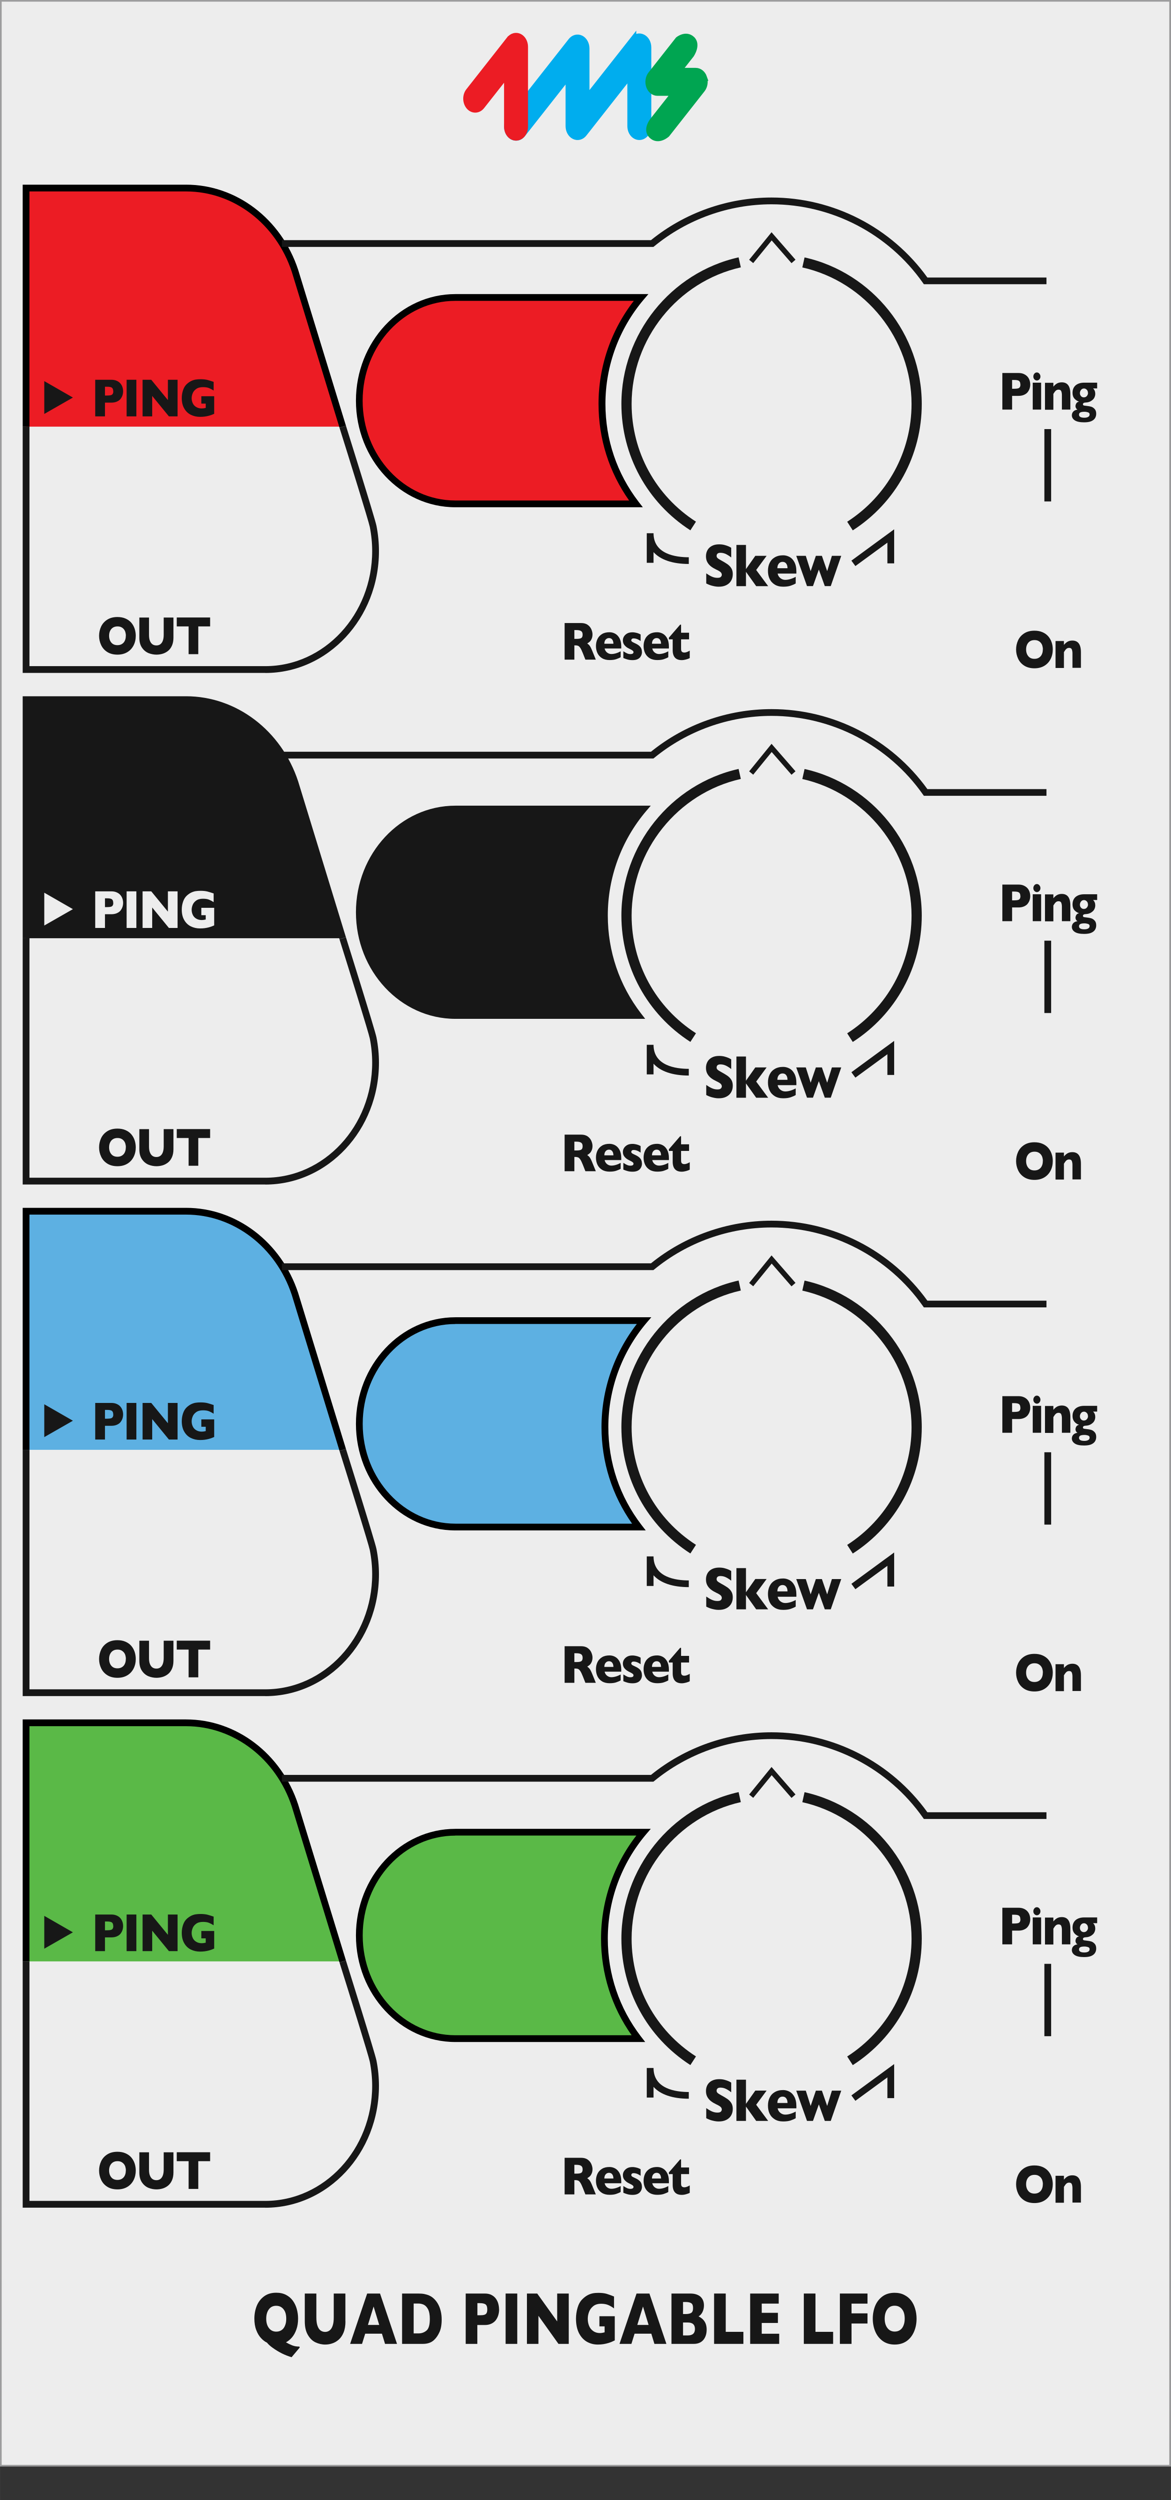 <svg xmlns="http://www.w3.org/2000/svg" width="61.05mm" height="130.34mm" viewBox="0 0 173.05 369.47">
  <rect x="0" y="0" width="173.05" height="369.47" fill="#333333" stroke="none"/>
  <g id="faceplate">
    <rect x=".12" y=".12" width="172.8" height="364.25" style="fill: #ededed; stroke: #9d9d9e; stroke-miterlimit: 10; stroke-width: .25px;" />
    <path d="m39.21,326.24H3.35v-36.39h1v35.39h34.86c8.71,0,15.79-7.63,15.79-17,0-1.18-.12-2.38-.35-3.56-.18-.9-3.01-9.99-4.48-14.67l.95-.3c.17.55,4.27,13.6,4.51,14.78.25,1.25.37,2.52.37,3.76,0,9.92-7.53,18-16.79,18Z" style="fill: #171717;" />
    <g>
      <path d="m50.64,289.85l-7.05-23.03c-2.35-7.12-8.66-12.23-16.09-12.23H3.85v35.26" style="fill: #5ab947;" />
      <path d="m50.17,290l-7.05-23.03c-2.34-7.1-8.61-11.88-15.61-11.88H4.35v34.76h-1v-35.76h24.15c7.43,0,14.09,5.05,16.56,12.58l7.06,23.04-.96.29Z" />
    </g>
    <path d="m39.21,250.64H3.35v-36.39h1v35.39h34.86c8.71,0,15.79-7.63,15.79-17,0-1.18-.12-2.38-.35-3.56-.18-.9-3.01-9.99-4.48-14.67l.95-.3c.17.55,4.27,13.6,4.51,14.78.25,1.25.37,2.52.37,3.76,0,9.92-7.53,18-16.79,18Z" style="fill: #171717;" />
    <path d="m50.64,214.25l-7.05-23.03c-2.35-7.12-8.66-12.23-16.09-12.23H3.85v35.26" style="fill: #5db0e2;" />
    <path d="m50.17,214.4l-7.05-23.03c-2.34-7.1-8.61-11.88-15.61-11.88H4.35v34.76h-1v-35.76h24.15c7.43,0,14.08,5.05,16.56,12.58l7.06,23.04-.96.29Z" />
    <path d="m39.21,175.04H3.35v-36.39h1v35.39h34.86c8.71,0,15.79-7.63,15.79-17,0-1.18-.12-2.38-.35-3.56-.18-.9-3.01-9.99-4.48-14.67l.95-.3c.17.55,4.27,13.6,4.51,14.78.25,1.25.37,2.52.37,3.76,0,9.92-7.53,18-16.79,18Z" style="fill: #171717;" />
    <g>
      <path d="m50.64,138.65l-7.05-23.03c-2.35-7.12-8.66-12.23-16.09-12.23H3.85v35.26" style="fill: #171717;" />
      <path d="m50.17,138.8l-7.05-23.03c-2.34-7.1-8.61-11.88-15.61-11.88H4.35v34.76h-1v-35.76h24.15c7.43,0,14.08,5.05,16.56,12.58l7.06,23.04-.96.29Z" style="fill: #171717;" />
    </g>
    <path d="m39.21,99.44H3.35v-36.39h1v35.39h34.86c8.71,0,15.79-7.63,15.79-17,0-1.18-.12-2.38-.35-3.56-.18-.9-3.01-9.99-4.48-14.67l.95-.3c.17.55,4.27,13.6,4.51,14.78.25,1.25.37,2.52.37,3.76,0,9.92-7.53,18-16.79,18Z" style="fill: #171717;" />
    <g>
      <path d="m50.64,63.05l-7.05-23.03c-2.35-7.12-8.66-12.23-16.09-12.23H3.85v35.26" style="fill: #ec1c24;" />
      <path d="m50.17,63.2l-7.05-23.03c-2.34-7.1-8.61-11.88-15.61-11.88H4.35v34.76h-1V27.29h24.15c7.43,0,14.08,5.05,16.56,12.58l7.06,23.04-.96.29Z" />
    </g>
    <g>
      <path d="m94.73,43.95h-27.45c-7.84,0-14.19,6.83-14.19,15.25s6.35,15.25,14.19,15.25h26.68c-3.14-4.1-5-9.22-5-14.78,0-6,2.17-11.48,5.77-15.73Z" style="fill: #ec1c24;" />
      <path d="m94.98,74.96h-27.69c-8.1,0-14.69-7.07-14.69-15.75s6.59-15.75,14.69-15.75h28.53s-.7.82-.7.82c-3.64,4.3-5.65,9.77-5.65,15.4,0,5.28,1.69,10.29,4.9,14.47l.62.8Zm-1.3-30.5h-26.4c-7.55,0-13.69,6.62-13.69,14.75s6.14,14.75,13.69,14.75h25.69c-2.96-4.19-4.52-9.11-4.52-14.28,0-5.52,1.85-10.88,5.22-15.23Z" />
    </g>
    <g>
      <path d="m95.09,119.55h-27.8c-7.84,0-14.19,6.83-14.19,15.25s6.35,15.25,14.19,15.25h27.04c-3.14-4.1-5-9.22-5-14.78,0-6,2.17-11.48,5.77-15.73Z" style="fill: #171717;" />
      <path d="m95.34,150.56h-28.05c-8.1,0-14.69-7.07-14.69-15.75s6.59-15.75,14.69-15.75h28.88s-.7.82-.7.82c-3.64,4.3-5.65,9.77-5.65,15.4,0,5.28,1.69,10.29,4.9,14.47l.62.8Zm-1.3-30.5h-26.75c-7.55,0-13.69,6.62-13.69,14.75s6.14,14.75,13.69,14.75h26.05c-2.96-4.19-4.52-9.11-4.52-14.28,0-5.52,1.85-10.88,5.22-15.23Z" style="fill: #171717;" />
    </g>
    <g>
      <path d="m95.17,195.15h-27.88c-7.84,0-14.19,6.83-14.19,15.25s6.35,15.25,14.19,15.25h27.11c-3.14-4.1-5-9.22-5-14.78,0-6,2.17-11.48,5.77-15.73Z" style="fill: #5db0e2;" />
      <path d="m95.41,226.16h-28.12c-8.1,0-14.69-7.07-14.69-15.75s6.59-15.75,14.69-15.75h28.96l-.7.82c-3.64,4.3-5.65,9.77-5.65,15.4,0,5.28,1.69,10.29,4.9,14.47l.62.8Zm-28.12-30.5c-7.55,0-13.69,6.62-13.69,14.75s6.14,14.75,13.69,14.75h26.12c-2.96-4.19-4.52-9.11-4.52-14.28,0-5.52,1.85-10.88,5.22-15.23h-26.83Z" />
    </g>
    <g>
      <path d="m95.09,270.75h-27.8c-7.84,0-14.19,6.83-14.19,15.25s6.35,15.25,14.19,15.25h27.04c-3.14-4.1-5-9.22-5-14.78,0-6,2.17-11.48,5.77-15.73Z" style="fill: #5ab947;" />
      <path d="m95.34,301.76h-28.05c-8.1,0-14.69-7.07-14.69-15.75s6.59-15.75,14.69-15.75h28.88l-.7.82c-3.64,4.3-5.65,9.77-5.65,15.4,0,5.28,1.69,10.29,4.9,14.47l.62.8Zm-28.05-30.5c-7.55,0-13.69,6.62-13.69,14.75s6.14,14.75,13.69,14.75h26.05c-2.96-4.19-4.52-9.11-4.52-14.28,0-5.52,1.85-10.88,5.22-15.23h-26.75Z" />
    </g>
    <g>
      <g>
        <path d="m18.19,133.42c0,.2-.03.4-.09.59-.06.19-.16.37-.29.54-.13.17-.32.3-.55.4-.23.1-.5.15-.81.15h-.94v2.03h-1.44v-5.41h2.38c.31,0,.58.05.81.16.23.1.41.24.55.41.14.17.23.35.29.54.06.2.09.39.09.6Zm-1.46,0c0-.26-.07-.43-.2-.53-.13-.1-.37-.14-.72-.14h-.3v1.3h.31c.24,0,.42-.02.55-.05.13-.03.22-.1.28-.19s.09-.22.09-.39Z" style="fill: #231f20;" />
        <path d="m20.15,137.13h-1.44v-5.41h1.44v5.41Z" style="fill: #231f20;" />
        <path d="m26.24,137.13h-1.28l-2.47-3.02v3.02h-1.42v-5.41h1.28l2.46,3v-3h1.43v5.41Z" style="fill: #231f20;" />
        <path d="m31.65,136.75c-.1.04-.19.08-.26.11s-.14.05-.21.08c-.07.02-.17.05-.29.09-.22.06-.43.1-.65.13-.22.03-.44.04-.69.04-.48,0-.93-.1-1.34-.3s-.74-.51-.98-.93c-.25-.42-.37-.94-.37-1.55,0-.4.06-.78.19-1.17.13-.38.32-.69.58-.92.22-.19.43-.34.65-.44.22-.1.44-.17.65-.2.21-.03.44-.05.7-.05.42,0,.77.04,1.04.11.27.07.57.17.9.28v1.28c-.22-.14-.44-.26-.68-.36s-.54-.14-.9-.14c-.42,0-.75.09-1,.27-.25.18-.42.39-.52.64-.1.25-.15.49-.15.72,0,.27.06.53.17.76s.28.42.51.55c.23.14.5.21.82.21.18,0,.38-.03.58-.08v-.64h-.65v-1.09h1.9v2.6Z" style="fill: #231f20;" />
      </g>
      <g>
        <path d="m18.19,133.42c0,.2-.03.4-.09.59-.06.19-.16.37-.29.54-.13.17-.32.3-.55.4-.23.1-.5.15-.81.15h-.94v2.03h-1.44v-5.41h2.38c.31,0,.58.05.81.16.23.1.41.24.55.41.14.17.23.35.29.54.06.2.09.39.09.6Zm-1.46,0c0-.26-.07-.43-.2-.53-.13-.1-.37-.14-.72-.14h-.3v1.3h.31c.24,0,.42-.02.55-.05.13-.03.22-.1.28-.19s.09-.22.09-.39Z" style="fill: #ededed;" />
        <path d="m20.15,137.13h-1.44v-5.41h1.44v5.41Z" style="fill: #ededed;" />
        <path d="m26.24,137.13h-1.28l-2.47-3.02v3.02h-1.42v-5.41h1.28l2.46,3v-3h1.43v5.41Z" style="fill: #ededed;" />
        <path d="m31.65,136.75c-.1.04-.19.08-.26.11s-.14.05-.21.08c-.07.02-.17.05-.29.09-.22.06-.43.1-.65.13-.22.03-.44.04-.69.04-.48,0-.93-.1-1.34-.3s-.74-.51-.98-.93c-.25-.42-.37-.94-.37-1.55,0-.4.06-.78.19-1.17.13-.38.32-.69.58-.92.22-.19.43-.34.65-.44.22-.1.44-.17.65-.2.21-.03.44-.05.7-.05.42,0,.77.04,1.04.11.27.07.57.17.9.28v1.28c-.22-.14-.44-.26-.68-.36s-.54-.14-.9-.14c-.42,0-.75.09-1,.27-.25.18-.42.39-.52.64-.1.25-.15.49-.15.72,0,.27.06.53.17.76s.28.42.51.55c.23.14.5.21.82.21.18,0,.38-.03.58-.08v-.64h-.65v-1.09h1.9v2.6Z" style="fill: #ededed;" />
      </g>
    </g>
    <polygon points="6.54 207.52 6.54 212.37 10.77 209.95 6.54 207.52" style="fill: #171717;" />
    <g>
      <path d="m18.19,209.02c0,.2-.03.4-.09.59-.06.19-.16.37-.29.54-.13.17-.32.3-.55.4-.23.1-.5.15-.81.15h-.94v2.03h-1.44v-5.41h2.38c.31,0,.58.05.81.16.23.1.41.24.55.41.14.17.23.35.29.54.06.2.09.39.09.6Zm-1.46,0c0-.26-.07-.43-.2-.53-.13-.1-.37-.14-.72-.14h-.3v1.3h.31c.24,0,.42-.02.55-.05.13-.03.22-.1.28-.19.06-.09.09-.22.09-.39Z" style="fill: #171717;" />
      <path d="m20.15,212.73h-1.44v-5.41h1.44v5.41Z" style="fill: #171717;" />
      <path d="m26.24,212.73h-1.28l-2.47-3.02v3.02h-1.42v-5.41h1.28l2.46,3v-3h1.43v5.41Z" style="fill: #171717;" />
      <path d="m31.65,212.35c-.1.04-.19.08-.26.11-.07.03-.14.05-.21.08-.07.02-.17.05-.29.09-.22.06-.43.1-.65.13-.22.03-.44.04-.69.04-.48,0-.93-.1-1.34-.3-.41-.2-.74-.51-.98-.93-.25-.42-.37-.94-.37-1.55,0-.4.06-.79.19-1.17.13-.38.32-.69.58-.92.22-.19.43-.34.65-.44.22-.1.44-.17.65-.2.21-.03.44-.05.7-.05.42,0,.77.04,1.04.11.27.07.57.17.9.28v1.28c-.22-.14-.44-.26-.68-.36-.24-.1-.54-.14-.9-.14-.42,0-.75.09-1,.27-.25.18-.42.39-.52.64-.1.25-.15.49-.15.72,0,.27.06.53.17.76s.28.42.51.55c.23.14.5.21.82.21.18,0,.38-.03.58-.08v-.64h-.65v-1.09h1.9v2.6Z" style="fill: #171717;" />
    </g>
    <g>
      <path d="m44.29,346.91l-1.2,1.43c-.47-.14-.94-.32-1.41-.55-.46-.23-.93-.51-1.4-.85-.36-.26-.64-.51-.82-.75-.32-.15-.62-.38-.9-.69-.29-.31-.52-.71-.7-1.19-.18-.48-.27-1.04-.27-1.68,0-.67.12-1.29.35-1.88.24-.58.6-1.05,1.09-1.41.49-.36,1.09-.53,1.79-.53.54,0,1.02.1,1.43.31.41.21.75.49,1.01.85.26.36.46.76.59,1.22.13.46.2.94.2,1.43,0,.6-.08,1.14-.25,1.61-.16.47-.38.86-.64,1.17s-.57.56-.9.74c.31.18.62.33.92.45s.66.18,1.06.18l.05.12Zm-1.99-4.26c0-.28-.03-.53-.09-.77-.06-.23-.16-.43-.29-.6-.13-.17-.28-.3-.47-.4-.18-.09-.4-.14-.64-.14-.46,0-.82.17-1.08.53-.26.35-.39.81-.39,1.38s.13,1.03.4,1.38c.26.35.63.53,1.08.53.32,0,.58-.08.81-.24s.39-.39.5-.68c.12-.29.17-.62.17-.99Z" style="fill: #171717;" />
      <path d="m51.05,343.04c0,.64-.09,1.18-.27,1.63-.18.45-.42.8-.72,1.07-.3.26-.62.45-.97.56-.35.12-.69.17-1.04.17-.48,0-.95-.11-1.41-.32s-.84-.58-1.14-1.1c-.31-.52-.46-1.19-.46-2.01v-4.11h1.71v3.53c0,.49.05.9.16,1.22.11.32.26.56.45.7s.42.22.68.22.47-.07.67-.22c.19-.15.35-.38.45-.7.11-.32.16-.72.16-1.21v-3.54h1.72v4.11Z" style="fill: #171717;" />
      <path d="m58.66,346.37h-1.76l-.46-1.51h-2.47l-.47,1.51h-1.76l2.52-7.44h1.9l2.51,7.44Zm-2.62-2.8l-.83-2.72-.84,2.72h1.68Z" style="fill: #171717;" />
      <path d="m65.27,342.78c0,.76-.11,1.38-.32,1.84-.21.46-.46.84-.75,1.12-.41.42-.98.63-1.71.63h-3.07v-7.44h2.37c.36,0,.66.02.91.07.25.05.48.12.68.2.2.09.38.19.52.3s.27.23.38.35c.19.21.36.45.51.74.15.28.26.61.35.98.09.37.13.78.13,1.21Zm-1.75-.1c0-.6-.09-1.08-.26-1.42-.18-.34-.39-.56-.64-.68-.25-.11-.5-.17-.76-.17h-.73v4.41h.73c.45,0,.84-.14,1.17-.42.33-.28.49-.85.49-1.72Z" style="fill: #171717;" />
      <path d="m73.76,341.27c0,.28-.04.54-.11.81-.07.26-.19.51-.35.74-.16.23-.38.41-.66.55s-.6.21-.97.21h-1.13v2.79h-1.72v-7.44h2.84c.37,0,.7.07.97.21.28.14.49.33.66.56.16.23.28.48.35.75.07.27.11.54.11.82Zm-1.75.01c0-.35-.08-.6-.24-.73s-.45-.2-.86-.2h-.36v1.79h.37c.29,0,.5-.02.66-.07.15-.05.26-.13.33-.26.07-.13.1-.31.1-.54Z" style="fill: #171717;" />
      <path d="m76.44,346.37h-1.72v-7.44h1.72v7.44Z" style="fill: #171717;" />
      <path d="m84.06,346.37h-1.53l-2.96-4.15v4.15h-1.7v-7.44h1.52l2.95,4.12v-4.12h1.71v7.44Z" style="fill: #171717;" />
      <path d="m90.86,345.85c-.12.06-.23.11-.32.15-.09.04-.17.08-.25.11-.08.03-.2.07-.35.12-.26.08-.52.14-.78.18s-.53.06-.82.06c-.58,0-1.11-.14-1.6-.41-.49-.28-.88-.7-1.18-1.28-.29-.58-.44-1.29-.44-2.14,0-.54.08-1.08.23-1.6.15-.52.38-.94.7-1.26.26-.26.52-.46.78-.6.26-.14.52-.23.77-.28.25-.05.53-.07.83-.07.5,0,.92.05,1.24.15s.68.23,1.07.39v1.76c-.26-.2-.53-.36-.82-.49-.29-.13-.65-.2-1.08-.2-.5,0-.89.12-1.19.37-.3.25-.5.54-.62.88-.12.34-.17.67-.17.99,0,.38.07.72.2,1.04.13.32.34.57.61.76.27.19.6.29.98.29.22,0,.45-.04.7-.11v-.88h-.77v-1.5h2.27v3.58Z" style="fill: #171717;" />
      <path d="m98.47,346.37h-1.76l-.46-1.51h-2.47l-.47,1.51h-1.76l2.52-7.44h1.9l2.51,7.44Zm-2.62-2.8l-.83-2.72-.84,2.72h1.68Z" style="fill: #171717;" />
      <path d="m104.43,344.26c0,.64-.17,1.15-.5,1.54-.34.38-.8.57-1.41.57h-3.29v-7.44h2.75c.36,0,.67.04.93.13.26.09.48.21.64.37.16.16.28.34.36.55.08.21.12.44.12.69,0,.27-.04.52-.12.75-.08.23-.18.42-.31.57-.12.15-.25.25-.37.31.39.2.69.45.89.76.2.31.31.7.31,1.19Zm-2.01-3.19c0-.36-.09-.6-.27-.71-.18-.12-.46-.18-.85-.18h-.36v1.78h.37c.39,0,.67-.06.85-.18s.26-.36.26-.71Zm.28,3.1c0-.64-.35-.96-1.06-.96h-.7v1.91h.7c.71,0,1.06-.32,1.06-.95Z" style="fill: #171717;" />
      <path d="m109.86,346.37h-4.33v-7.44h1.72v5.66h2.61v1.78Z" style="fill: #171717;" />
      <path d="m115.15,346.37h-4.29v-7.44h4.22v1.49h-2.51v1.36h2.39v1.5h-2.39v1.59h2.58v1.5Z" style="fill: #171717;" />
      <path d="m123.12,346.37h-4.33v-7.44h1.72v5.66h2.61v1.78Z" style="fill: #171717;" />
      <path d="m128.2,343.36h-2.36v3.01h-1.72v-7.44h4.08v1.49h-2.36v1.44h2.36v1.5Z" style="fill: #171717;" />
      <path d="m135.45,342.64c0,.7-.12,1.33-.37,1.92-.25.58-.61,1.05-1.09,1.39-.49.34-1.08.52-1.77.52s-1.3-.18-1.79-.54c-.49-.36-.85-.83-1.09-1.41-.24-.58-.36-1.21-.36-1.88s.12-1.29.35-1.88c.24-.58.6-1.05,1.09-1.41.49-.36,1.09-.53,1.79-.53.53,0,1,.1,1.41.31.41.2.75.48,1.02.83.27.35.47.76.6,1.22.14.46.21.95.21,1.46Zm-1.75,0c0-.28-.03-.53-.09-.77-.06-.23-.16-.43-.29-.6-.13-.17-.28-.3-.47-.4-.18-.09-.4-.14-.64-.14-.46,0-.82.17-1.08.53-.26.35-.39.81-.39,1.38s.13,1.03.4,1.38c.26.35.63.53,1.08.53.32,0,.58-.08.81-.24s.39-.39.5-.68c.12-.29.17-.62.17-.99Z" style="fill: #171717;" />
    </g>
    <g>
      <path d="m88.05,248.68h-1.54l-.38-.96c-.14-.35-.26-.61-.37-.77-.11-.16-.22-.27-.32-.31-.1-.05-.24-.07-.4-.07h-.16v2.11h-1.44v-5.41h2.44c.39,0,.72.09.97.27.25.18.43.4.54.66.11.26.17.51.17.74,0,.27-.05.5-.14.69-.09.19-.19.33-.29.41s-.22.17-.35.25c.15.1.28.22.38.36.1.14.24.42.41.85l.48,1.18Zm-1.95-3.7c0-.25-.07-.42-.22-.52-.14-.1-.38-.15-.7-.15h-.3v1.3h.31c.35,0,.59-.04.72-.13.13-.09.19-.25.19-.5Z" style="fill: #171717;" />
      <path d="m91.81,247.03h-2.46c.05.24.17.44.35.59.19.15.4.23.64.23.42,0,.88-.13,1.38-.4v.87c-.18.11-.4.2-.66.29-.26.09-.59.13-.98.13-.43,0-.8-.09-1.1-.27-.3-.18-.53-.43-.68-.74s-.23-.67-.23-1.06.08-.74.23-1.05.38-.55.68-.73.67-.26,1.1-.26c.28,0,.56.07.82.21.26.14.48.37.65.68.17.32.26.72.26,1.22v.28Zm-1.16-.7c0-.26-.06-.46-.17-.61s-.27-.23-.48-.23-.37.08-.5.23c-.13.15-.19.36-.19.61h1.34Z" style="fill: #171717;" />
      <path d="m94.87,247.52c0,.36-.12.66-.35.89-.24.23-.58.34-1.05.34-.26,0-.49-.03-.69-.08-.2-.05-.42-.13-.66-.23v-1c.21.13.39.24.54.31s.32.11.5.11c.31,0,.46-.1.46-.29,0-.07-.02-.12-.07-.17s-.12-.11-.23-.17c-.11-.06-.26-.14-.45-.23-.23-.12-.42-.27-.58-.46-.16-.19-.24-.43-.24-.71,0-.2.05-.39.16-.57.11-.18.27-.33.48-.45.22-.12.48-.17.78-.17.07,0,.17,0,.28.02s.26.04.43.09c.17.05.34.12.49.21v.97c-.07-.05-.13-.09-.18-.12-.05-.03-.12-.07-.2-.11-.08-.04-.18-.08-.29-.11-.11-.03-.23-.05-.34-.05-.14,0-.24.03-.29.09s-.08.12-.08.19.03.12.08.18c.05.06.18.12.37.21.27.12.5.24.66.37.17.13.28.26.35.42.07.15.11.33.11.54Z" style="fill: #171717;" />
      <path d="m98.85,247.03h-2.46c.05.24.17.44.35.59.19.15.4.23.64.23.42,0,.88-.13,1.38-.4v.87c-.18.11-.4.2-.66.29-.26.09-.59.13-.98.13-.43,0-.8-.09-1.1-.27-.3-.18-.53-.43-.68-.74s-.23-.67-.23-1.06.08-.74.23-1.05.38-.55.68-.73.67-.26,1.1-.26c.28,0,.56.07.82.21.26.14.48.37.65.68.17.32.26.72.26,1.22v.28Zm-1.16-.7c0-.26-.06-.46-.17-.61s-.27-.23-.48-.23-.37.08-.5.23c-.13.15-.19.36-.19.61h1.34Z" style="fill: #171717;" />
      <path d="m101.93,248.45c-.13.07-.3.14-.53.2-.23.06-.44.1-.65.1-.89,0-1.34-.5-1.34-1.48v-1.59h-.56v-.25l1.66-1.92h.14v1.19h1.18v.98h-1.18v1.27c0,.15,0,.27.02.36.02.09.06.17.14.23.07.06.19.09.34.09.2,0,.46-.09.78-.28v1.1Z" style="fill: #171717;" />
    </g>
    <polygon points="6.54 131.92 6.54 136.77 10.77 134.35 6.54 131.92" style="fill: #ededed;" />
    <g>
      <path d="m88.05,173.08h-1.54l-.38-.96c-.14-.35-.26-.61-.37-.77s-.22-.27-.32-.31-.24-.07-.4-.07h-.16v2.11h-1.44v-5.41h2.44c.39,0,.72.09.97.27s.43.4.54.66.17.51.17.74c0,.27-.05.5-.14.69s-.19.33-.29.41-.22.17-.35.25c.15.1.28.22.38.36s.24.42.41.85l.48,1.18Zm-1.95-3.7c0-.25-.07-.42-.22-.52s-.38-.15-.7-.15h-.3v1.3h.31c.35,0,.59-.04.72-.13s.19-.25.19-.5Z" style="fill: #171717;" />
      <path d="m91.81,171.43h-2.46c.05.24.17.44.35.59.19.15.4.23.64.23.42,0,.88-.13,1.38-.4v.87c-.18.11-.4.2-.66.29s-.59.13-.98.13c-.43,0-.8-.09-1.1-.27s-.53-.43-.68-.74-.23-.67-.23-1.06.08-.74.23-1.05.38-.55.68-.73.67-.26,1.1-.26c.28,0,.56.07.82.21s.48.37.65.68c.17.32.26.72.26,1.22v.28Zm-1.16-.7c0-.26-.06-.46-.17-.61s-.27-.23-.48-.23-.37.08-.5.23-.19.36-.19.61h1.34Z" style="fill: #171717;" />
      <path d="m94.87,171.92c0,.36-.12.66-.35.89-.24.23-.58.34-1.05.34-.26,0-.49-.03-.69-.08-.2-.05-.42-.13-.66-.23v-1c.21.14.39.24.54.31s.32.11.5.11c.31,0,.46-.1.46-.29,0-.06-.02-.12-.07-.17s-.12-.11-.23-.17c-.11-.06-.26-.14-.45-.23-.23-.11-.42-.27-.58-.46-.16-.19-.24-.43-.24-.71,0-.2.05-.39.16-.57.11-.18.27-.33.48-.45.22-.12.48-.17.78-.17.07,0,.17,0,.28.02s.26.04.43.09.34.12.49.21v.97c-.07-.05-.13-.09-.18-.12-.05-.03-.12-.07-.2-.11-.08-.04-.18-.08-.29-.11s-.23-.05-.34-.05c-.14,0-.24.03-.29.09s-.08.12-.08.19.03.13.08.18.18.13.37.21c.27.12.5.24.66.37s.28.27.35.42c.07.15.11.33.11.54Z" style="fill: #171717;" />
      <path d="m98.85,171.43h-2.46c.05.24.17.44.35.59.19.15.4.23.64.23.42,0,.88-.13,1.38-.4v.87c-.18.11-.4.2-.66.29s-.59.13-.98.13c-.43,0-.8-.09-1.1-.27s-.53-.43-.68-.74-.23-.67-.23-1.06.08-.74.23-1.05.38-.55.68-.73.67-.26,1.1-.26c.28,0,.56.07.82.21s.48.37.65.68c.17.32.26.72.26,1.22v.28Zm-1.16-.7c0-.26-.06-.46-.17-.61s-.27-.23-.48-.23-.37.08-.5.23-.19.36-.19.61h1.34Z" style="fill: #171717;" />
      <path d="m101.93,172.85c-.13.07-.3.14-.53.2-.23.06-.44.1-.65.1-.89,0-1.34-.49-1.34-1.48v-1.59h-.56v-.25l1.66-1.92h.14v1.19h1.18v.98h-1.18v1.27c0,.15,0,.27.02.36s.06.17.14.23.19.09.34.09c.2,0,.46-.09.78-.28v1.1Z" style="fill: #171717;" />
    </g>
    <polygon points="6.54 56.32 6.54 61.17 10.77 58.75 6.54 56.32" style="fill: #171717;" />
    <g>
      <path d="m18.19,57.82c0,.2-.03.4-.09.59-.06.19-.16.37-.29.54-.13.17-.32.3-.55.4-.23.1-.5.15-.81.15h-.94v2.03h-1.44v-5.41h2.38c.31,0,.58.05.81.16.23.1.41.24.55.41.14.17.23.35.29.54.06.2.09.39.09.6Zm-1.46,0c0-.26-.07-.43-.2-.53-.13-.1-.37-.14-.72-.14h-.3v1.3h.31c.24,0,.42-.02.55-.05.13-.03.22-.1.28-.19s.09-.22.09-.39Z" style="fill: #171717;" />
      <path d="m20.15,61.53h-1.44v-5.41h1.44v5.41Z" style="fill: #171717;" />
      <path d="m26.24,61.53h-1.28l-2.47-3.02v3.02h-1.42v-5.41h1.28l2.46,3v-3h1.43v5.41Z" style="fill: #171717;" />
      <path d="m31.65,61.15c-.1.04-.19.08-.26.11s-.14.05-.21.08c-.07.02-.17.05-.29.09-.22.06-.43.1-.65.13-.22.03-.44.04-.69.04-.48,0-.93-.1-1.34-.3s-.74-.51-.98-.93c-.25-.42-.37-.94-.37-1.55,0-.4.06-.78.19-1.17.13-.38.32-.69.58-.92.22-.19.43-.34.65-.44.22-.1.44-.17.65-.2.21-.03.44-.05.7-.05.42,0,.77.04,1.04.11.27.07.57.17.9.28v1.28c-.22-.14-.44-.26-.68-.36s-.54-.14-.9-.14c-.42,0-.75.09-1,.27-.25.18-.42.39-.52.64-.1.25-.15.49-.15.72,0,.27.06.53.17.76s.28.42.51.55c.23.14.5.21.82.21.18,0,.38-.03.58-.08v-.64h-.65v-1.09h1.9v2.6Z" style="fill: #171717;" />
    </g>
    <g>
      <path d="m20.06,93.96c0,.51-.1.97-.31,1.39s-.51.76-.92,1.01-.9.38-1.48.38-1.09-.13-1.5-.39c-.41-.26-.71-.6-.91-1.03s-.3-.88-.3-1.36.1-.94.3-1.37c.2-.42.5-.76.91-1.02s.91-.39,1.5-.39c.44,0,.83.07,1.18.22s.63.35.85.6c.22.25.39.55.51.89.11.34.17.69.17,1.06Zm-1.46,0c0-.2-.03-.39-.08-.56s-.13-.31-.24-.44-.24-.22-.39-.29-.33-.1-.53-.1c-.39,0-.69.13-.91.38-.22.26-.33.59-.33,1s.11.75.33,1.01.52.38.91.38c.26,0,.49-.06.67-.18.19-.12.33-.28.42-.49.1-.21.14-.45.14-.72Z" style="fill: #171717;" />
      <path d="m25.63,94.24c0,.46-.08.86-.23,1.19-.15.33-.35.59-.6.78-.25.19-.52.33-.81.41s-.58.12-.87.12c-.4,0-.8-.08-1.18-.23-.38-.16-.7-.42-.96-.8-.26-.38-.39-.86-.39-1.46v-2.99h1.43v2.57c0,.36.04.65.14.88.09.23.22.4.38.51s.35.16.57.16.4-.05.56-.16.29-.28.38-.51c.09-.23.14-.53.14-.88v-2.57h1.44v2.99Z" style="fill: #171717;" />
      <path d="m31.05,92.57h-1.75v4.1h-1.43v-4.1h-1.75v-1.32h4.93v1.32Z" style="fill: #171717;" />
    </g>
    <g>
      <path d="m20.06,169.56c0,.51-.1.97-.31,1.39s-.51.76-.92,1.01-.9.38-1.48.38-1.09-.13-1.5-.39c-.41-.26-.71-.6-.91-1.03s-.3-.88-.3-1.36.1-.94.3-1.37c.2-.42.5-.76.91-1.02s.91-.39,1.5-.39c.44,0,.83.07,1.18.22s.63.35.85.6c.22.25.39.55.51.89.11.34.17.69.17,1.06Zm-1.46,0c0-.2-.03-.39-.08-.56s-.13-.31-.24-.44-.24-.22-.39-.29-.33-.1-.53-.1c-.39,0-.69.13-.91.38-.22.26-.33.59-.33,1s.11.75.33,1.01.52.38.91.38c.26,0,.49-.06.67-.18.19-.12.33-.28.42-.49.1-.21.14-.45.14-.72Z" style="fill: #171717;" />
      <path d="m25.63,169.84c0,.46-.08.86-.23,1.19-.15.33-.35.59-.6.78-.25.19-.52.33-.81.41s-.58.12-.87.12c-.4,0-.8-.08-1.18-.23-.38-.16-.7-.42-.96-.8-.26-.38-.39-.86-.39-1.46v-2.99h1.43v2.57c0,.36.04.65.14.88.09.23.22.4.38.51s.35.16.57.16.4-.05.56-.16.29-.28.38-.51c.09-.23.14-.53.14-.88v-2.57h1.44v2.99Z" style="fill: #171717;" />
      <path d="m31.05,168.17h-1.75v4.1h-1.43v-4.1h-1.75v-1.32h4.93v1.32Z" style="fill: #171717;" />
    </g>
    <g>
      <path d="m20.06,245.16c0,.51-.1.97-.31,1.39-.21.42-.51.76-.92,1.01s-.9.38-1.48.38-1.09-.13-1.5-.39c-.41-.26-.71-.6-.91-1.03-.2-.42-.3-.88-.3-1.36s.1-.94.3-1.37c.2-.42.5-.76.91-1.02.41-.26.91-.39,1.5-.39.44,0,.83.07,1.18.22s.63.35.85.6c.22.25.39.55.51.89.11.34.17.69.17,1.06Zm-1.46,0c0-.2-.03-.39-.08-.56s-.13-.31-.24-.44c-.11-.12-.24-.22-.39-.29-.15-.07-.33-.1-.53-.1-.39,0-.69.13-.91.38-.22.26-.33.59-.33,1s.11.75.33,1.01c.22.26.52.38.91.38.26,0,.49-.06.67-.18.19-.12.33-.28.42-.49.1-.21.14-.45.14-.72Z" style="fill: #171717;" />
      <path d="m25.63,245.44c0,.46-.08.86-.23,1.19-.15.33-.35.59-.6.78-.25.19-.52.33-.81.41-.29.08-.58.12-.87.12-.4,0-.8-.08-1.18-.23-.38-.16-.7-.42-.96-.8-.26-.38-.39-.86-.39-1.46v-2.99h1.43v2.57c0,.36.04.65.14.88.09.23.22.4.38.51.16.11.35.16.57.16s.4-.05.56-.16c.16-.11.29-.28.38-.51.09-.23.14-.53.14-.88v-2.57h1.44v2.99Z" style="fill: #171717;" />
      <path d="m31.05,243.77h-1.75v4.1h-1.43v-4.1h-1.75v-1.32h4.93v1.32Z" style="fill: #171717;" />
    </g>
    <g>
      <path d="m20.06,320.76c0,.5-.1.97-.31,1.39-.21.42-.51.76-.92,1.01s-.9.38-1.48.38-1.09-.13-1.5-.39c-.41-.26-.71-.6-.91-1.03-.2-.42-.3-.88-.3-1.36s.1-.94.3-1.37c.2-.42.5-.76.91-1.02.41-.26.91-.39,1.5-.39.44,0,.83.07,1.18.22s.63.35.85.6c.22.25.39.55.51.89.11.34.17.69.17,1.06Zm-1.46,0c0-.2-.03-.39-.08-.56s-.13-.31-.24-.44c-.11-.12-.24-.22-.39-.29-.15-.07-.33-.1-.53-.1-.39,0-.69.13-.91.38-.22.25-.33.59-.33,1s.11.75.33,1.01c.22.26.52.38.91.38.26,0,.49-.06.67-.18.19-.12.33-.28.42-.49.1-.21.14-.45.14-.72Z" style="fill: #171717;" />
      <path d="m25.63,321.04c0,.46-.08.86-.23,1.19-.15.33-.35.58-.6.78-.25.19-.52.33-.81.41-.29.08-.58.12-.87.12-.4,0-.8-.08-1.18-.23-.38-.16-.7-.42-.96-.8-.26-.38-.39-.86-.39-1.46v-2.99h1.43v2.57c0,.36.04.65.14.88.09.23.22.4.38.51.16.11.35.16.57.16s.4-.05.56-.16c.16-.11.29-.28.38-.51.09-.23.14-.53.14-.88v-2.57h1.44v2.99Z" style="fill: #171717;" />
      <path d="m31.05,319.37h-1.75v4.1h-1.43v-4.1h-1.75v-1.32h4.93v1.32Z" style="fill: #171717;" />
    </g>
    <g>
      <path d="m108.29,84.85c0,.38-.09.71-.26.99-.17.28-.41.49-.72.64-.31.15-.66.22-1.06.22-.11,0-.25,0-.41-.02s-.38-.06-.64-.13-.54-.18-.83-.33v-1.49c.27.19.54.35.8.47s.54.19.84.19c.28,0,.45-.05.54-.16s.12-.2.12-.29c0-.16-.07-.3-.21-.42-.14-.11-.34-.23-.61-.35-.29-.14-.55-.29-.77-.46-.22-.17-.4-.37-.54-.62s-.21-.54-.21-.88.07-.62.21-.89.36-.48.65-.64.65-.24,1.07-.24c.3,0,.58.03.83.1.25.07.46.14.63.22s.28.15.34.19v1.43c-.22-.18-.46-.34-.73-.48s-.56-.21-.86-.21c-.2,0-.35.04-.44.13-.09.09-.13.2-.13.33,0,.12.04.22.13.31.09.09.25.19.48.32.41.22.74.42.99.59.25.18.44.38.58.61s.21.52.21.86Z" style="fill: #171717;" />
      <path d="m113.52,86.62h-1.77l-1.51-2.12v2.12h-1.41v-6.09h1.41v3.57l1.38-1.96h1.67l-1.54,2.09,1.77,2.39Z" style="fill: #171717;" />
      <path d="m117.69,84.76h-2.77c.05.27.19.5.4.67.21.17.45.26.72.26.47,0,.99-.15,1.55-.45v.98c-.2.12-.45.23-.74.33-.29.1-.66.15-1.11.15-.49,0-.9-.1-1.24-.31-.34-.21-.59-.48-.76-.83s-.25-.75-.25-1.2.08-.83.25-1.18c.17-.35.42-.62.76-.82.34-.2.75-.3,1.24-.3.32,0,.63.08.93.24s.54.41.73.77c.19.36.29.82.29,1.38v.32Zm-1.31-.78c0-.29-.06-.52-.19-.69-.12-.17-.3-.26-.54-.26s-.42.09-.56.26c-.14.17-.21.4-.21.68h1.5Z" style="fill: #171717;" />
      <path d="m124.32,82.14l-1.55,4.47h-.88l-.88-2.44-.87,2.44h-.88l-1.59-4.47h1.41l.72,2.26.77-2.26h.89l.78,2.26.7-2.26h1.4Z" style="fill: #171717;" />
    </g>
    <path d="m101.79,158.94c-2.41,0-4.19-.62-5.21-1.75v1.58h-1v-4.37h1c0,3.09,3.26,3.55,5.21,3.55v1Z" style="fill: #171717;" />
    <g>
      <path d="m108.29,160.45c0,.38-.09.71-.26.99-.17.28-.41.49-.72.64-.31.15-.66.22-1.06.22-.11,0-.25,0-.41-.02s-.38-.06-.64-.13-.54-.18-.83-.33v-1.49c.27.19.54.35.8.47s.54.19.84.19c.28,0,.45-.05.54-.16s.12-.2.12-.29c0-.16-.07-.3-.21-.42-.14-.11-.34-.23-.61-.35-.29-.14-.55-.29-.77-.46-.22-.17-.4-.37-.54-.62s-.21-.54-.21-.88.07-.62.21-.89.36-.48.65-.64.65-.24,1.07-.24c.3,0,.58.03.83.1.25.07.46.14.63.22s.28.15.34.19v1.43c-.22-.18-.46-.34-.73-.48s-.56-.21-.86-.21c-.2,0-.35.04-.44.13-.09.09-.13.2-.13.33,0,.12.04.22.13.31.09.09.25.19.48.32.41.22.74.42.99.59.25.18.44.38.58.61s.21.52.21.86Z" style="fill: #171717;" />
      <path d="m113.52,162.22h-1.77l-1.51-2.12v2.12h-1.41v-6.09h1.41v3.57l1.38-1.96h1.67l-1.54,2.09,1.77,2.39Z" style="fill: #171717;" />
      <path d="m117.69,160.36h-2.77c.05.27.19.5.4.67.21.17.45.26.72.26.47,0,.99-.15,1.55-.45v.98c-.2.12-.45.23-.74.33-.29.1-.66.15-1.11.15-.49,0-.9-.1-1.24-.31-.34-.21-.59-.48-.76-.83s-.25-.75-.25-1.2.08-.83.25-1.18c.17-.35.42-.62.76-.82.34-.2.75-.3,1.24-.3.32,0,.63.08.93.24s.54.41.73.77c.19.36.29.82.29,1.38v.32Zm-1.31-.78c0-.29-.06-.52-.19-.69-.12-.17-.3-.26-.54-.26s-.42.09-.56.26c-.14.17-.21.4-.21.68h1.5Z" style="fill: #171717;" />
      <path d="m124.32,157.74l-1.55,4.47h-.88l-.88-2.44-.87,2.44h-.88l-1.59-4.47h1.41l.72,2.26.77-2.26h.89l.78,2.26.7-2.26h1.4Z" style="fill: #171717;" />
    </g>
    <polygon points="126.41 159.25 125.82 158.45 132.14 153.82 132.14 158.85 131.14 158.85 131.14 155.79 126.41 159.25" style="fill: #171717;" />
    <polygon points="116.97 114.49 114.04 111.13 111.31 114.48 110.71 113.99 114.02 109.92 117.56 113.98 116.97 114.49" style="fill: #171717;" />
    <polygon points="116.97 38.89 114.04 35.53 111.31 38.88 110.71 38.39 114.02 34.32 117.56 38.38 116.97 38.89" style="fill: #171717;" />
    <polygon points="116.97 190.09 114.04 186.73 111.31 190.08 110.71 189.59 114.02 185.52 117.56 189.58 116.97 190.09" style="fill: #171717;" />
    <polygon points="116.97 265.69 114.04 262.33 111.31 265.68 110.71 265.19 114.02 261.12 117.56 265.18 116.97 265.69" style="fill: #171717;" />
    <g>
      <path d="m108.29,236.05c0,.38-.09.71-.26.99-.17.28-.41.49-.72.64s-.66.22-1.06.22c-.11,0-.25,0-.41-.02-.16-.02-.38-.06-.64-.13s-.54-.18-.83-.33v-1.49c.27.19.54.35.8.47s.54.19.84.19c.28,0,.45-.05.54-.16.08-.1.12-.2.12-.29,0-.16-.07-.3-.21-.42-.14-.11-.34-.23-.61-.35-.29-.14-.55-.29-.77-.46-.22-.17-.4-.37-.54-.62s-.21-.54-.21-.88.07-.62.21-.89c.14-.26.36-.48.65-.63s.65-.24,1.07-.24c.3,0,.58.03.83.1.25.07.46.14.63.22s.28.15.34.19v1.43c-.22-.18-.46-.34-.73-.48s-.56-.21-.86-.21c-.2,0-.35.04-.44.13-.09.09-.13.2-.13.33,0,.12.04.22.13.31.09.09.25.19.48.32.41.22.74.42.99.59.25.18.44.38.58.61.14.23.21.52.21.86Z" style="fill: #171717;" />
      <path d="m113.52,237.82h-1.77l-1.51-2.12v2.12h-1.41v-6.09h1.41v3.57l1.38-1.96h1.67l-1.54,2.09,1.77,2.39Z" style="fill: #171717;" />
      <path d="m117.69,235.96h-2.77c.05.27.19.5.4.67.21.17.45.26.72.26.47,0,.99-.15,1.55-.45v.98c-.2.12-.45.23-.74.33-.29.1-.66.15-1.11.15-.49,0-.9-.1-1.24-.31-.34-.21-.59-.48-.76-.83s-.25-.75-.25-1.2.08-.83.25-1.18c.17-.35.42-.62.76-.82.34-.2.75-.3,1.24-.3.32,0,.63.08.93.24.3.16.54.41.73.77.19.36.29.82.29,1.38v.32Zm-1.31-.78c0-.29-.06-.52-.19-.69-.12-.17-.3-.26-.54-.26s-.42.09-.56.26c-.14.17-.21.4-.21.68h1.5Z" style="fill: #171717;" />
      <path d="m124.32,233.35l-1.55,4.47h-.88l-.88-2.44-.87,2.44h-.88l-1.59-4.47h1.41l.72,2.26.77-2.26h.89l.78,2.26.7-2.26h1.4Z" style="fill: #171717;" />
    </g>
    <g>
      <path d="m108.29,311.65c0,.38-.09.71-.26.99-.17.28-.41.49-.72.64s-.66.22-1.06.22c-.11,0-.25,0-.41-.02-.16-.02-.38-.06-.64-.13s-.54-.18-.83-.33v-1.49c.27.19.54.35.8.47s.54.19.84.19c.28,0,.45-.05.54-.16.08-.1.12-.2.12-.29,0-.16-.07-.3-.21-.42-.14-.11-.34-.23-.61-.35-.29-.14-.55-.29-.77-.46-.22-.17-.4-.37-.54-.62s-.21-.54-.21-.88.07-.62.21-.89c.14-.26.36-.48.65-.63s.65-.24,1.07-.24c.3,0,.58.03.83.1.25.07.46.14.63.22s.28.15.34.19v1.43c-.22-.18-.46-.34-.73-.48s-.56-.21-.86-.21c-.2,0-.35.04-.44.13-.09.09-.13.2-.13.33,0,.12.04.22.13.31.09.09.25.19.48.32.41.22.74.42.99.59.25.18.44.38.58.61.14.23.21.52.21.86Z" style="fill: #171717;" />
      <path d="m113.52,313.42h-1.77l-1.51-2.12v2.12h-1.41v-6.09h1.41v3.57l1.38-1.96h1.67l-1.54,2.09,1.77,2.39Z" style="fill: #171717;" />
      <path d="m117.69,311.56h-2.77c.05.27.19.5.4.67.21.17.45.26.72.26.47,0,.99-.15,1.55-.45v.98c-.2.12-.45.23-.74.33-.29.1-.66.15-1.11.15-.49,0-.9-.1-1.24-.31-.34-.21-.59-.48-.76-.83s-.25-.75-.25-1.2.08-.83.25-1.18c.17-.35.42-.62.76-.82.34-.2.75-.3,1.24-.3.32,0,.63.08.93.24.3.16.54.41.73.77.19.36.29.82.29,1.38v.32Zm-1.31-.78c0-.29-.06-.52-.19-.69-.12-.17-.3-.26-.54-.26s-.42.09-.56.26c-.14.17-.21.4-.21.68h1.5Z" style="fill: #171717;" />
      <path d="m124.32,308.95l-1.55,4.47h-.88l-.88-2.44-.87,2.44h-.88l-1.59-4.47h1.41l.72,2.26.77-2.26h.89l.78,2.26.7-2.26h1.4Z" style="fill: #171717;" />
    </g>
    <g>
      <path d="m88.05,97.48h-1.54l-.38-.96c-.14-.35-.26-.61-.37-.77s-.22-.27-.32-.31-.24-.07-.4-.07h-.16v2.11h-1.44v-5.41h2.44c.39,0,.72.09.97.27s.43.4.54.66.17.51.17.74c0,.27-.05.5-.14.69s-.19.33-.29.41-.22.17-.35.25c.15.1.28.22.38.36s.24.42.41.85l.48,1.18Zm-1.95-3.7c0-.25-.07-.42-.22-.52s-.38-.15-.7-.15h-.3v1.3h.31c.35,0,.59-.04.72-.13s.19-.25.19-.5Z" style="fill: #171717;" />
      <path d="m91.81,95.83h-2.46c.05.24.17.44.35.59.19.15.4.23.64.23.42,0,.88-.13,1.38-.4v.87c-.18.11-.4.2-.66.29s-.59.13-.98.13c-.43,0-.8-.09-1.1-.27s-.53-.43-.68-.74-.23-.67-.23-1.06.08-.74.23-1.05.38-.55.68-.73.67-.26,1.1-.26c.28,0,.56.07.82.21s.48.37.65.68c.17.32.26.72.26,1.22v.28Zm-1.16-.7c0-.26-.06-.46-.17-.61s-.27-.23-.48-.23-.37.08-.5.23-.19.36-.19.61h1.34Z" style="fill: #171717;" />
      <path d="m94.87,96.32c0,.36-.12.66-.35.89-.24.23-.58.34-1.05.34-.26,0-.49-.03-.69-.08-.2-.05-.42-.13-.66-.23v-1c.21.14.39.24.54.31s.32.11.5.11c.31,0,.46-.1.46-.29,0-.06-.02-.12-.07-.17s-.12-.11-.23-.17c-.11-.06-.26-.14-.45-.23-.23-.11-.42-.27-.58-.46-.16-.19-.24-.43-.24-.71,0-.2.05-.39.16-.57.11-.18.27-.33.48-.45.22-.12.48-.17.78-.17.07,0,.17,0,.28.02s.26.04.43.09.34.12.49.21v.97c-.07-.05-.13-.09-.18-.12-.05-.03-.12-.07-.2-.11-.08-.04-.18-.08-.29-.11s-.23-.05-.34-.05c-.14,0-.24.03-.29.09s-.08.12-.08.19.03.13.08.18.18.13.37.21c.27.12.5.24.66.37s.28.27.35.42c.07.15.11.33.11.54Z" style="fill: #171717;" />
      <path d="m98.85,95.83h-2.46c.05.24.17.44.35.59.19.15.4.23.64.23.42,0,.88-.13,1.38-.4v.87c-.18.11-.4.2-.66.29s-.59.13-.98.13c-.43,0-.8-.09-1.1-.27s-.53-.43-.68-.74-.23-.67-.23-1.06.08-.74.23-1.05.38-.55.68-.73.67-.26,1.1-.26c.28,0,.56.07.82.21s.48.37.65.68c.17.32.26.72.26,1.22v.28Zm-1.16-.7c0-.26-.06-.46-.17-.61s-.27-.23-.48-.23-.37.08-.5.23-.19.36-.19.61h1.34Z" style="fill: #171717;" />
      <path d="m101.93,97.25c-.13.07-.3.14-.53.2-.23.06-.44.1-.65.1-.89,0-1.34-.49-1.34-1.48v-1.59h-.56v-.25l1.66-1.92h.14v1.19h1.18v.98h-1.18v1.27c0,.15,0,.27.02.36s.06.17.14.23.19.09.34.09c.2,0,.46-.09.78-.28v1.1Z" style="fill: #171717;" />
    </g>
    <polygon points="6.54 283.12 6.54 287.97 10.77 285.55 6.54 283.12" style="fill: #171717;" />
    <g>
      <path d="m18.19,284.62c0,.2-.03.4-.09.59-.06.19-.16.37-.29.54-.13.17-.32.3-.55.4-.23.1-.5.15-.81.15h-.94v2.03h-1.44v-5.41h2.38c.31,0,.58.05.81.16.23.1.41.24.55.41.14.17.23.35.29.54.06.2.09.39.09.6Zm-1.46,0c0-.26-.07-.43-.2-.53-.13-.09-.37-.14-.72-.14h-.3v1.3h.31c.24,0,.42-.02.55-.05.13-.03.22-.1.28-.19.06-.09.09-.22.09-.39Z" style="fill: #171717;" />
      <path d="m20.15,288.33h-1.44v-5.41h1.44v5.41Z" style="fill: #171717;" />
      <path d="m26.24,288.33h-1.28l-2.47-3.02v3.02h-1.42v-5.41h1.28l2.46,3v-3h1.43v5.41Z" style="fill: #171717;" />
      <path d="m31.65,287.95c-.1.04-.19.08-.26.11-.07.03-.14.05-.21.08-.07.02-.17.05-.29.09-.22.06-.43.1-.65.13-.22.03-.44.04-.69.04-.48,0-.93-.1-1.34-.3-.41-.2-.74-.51-.98-.93-.25-.42-.37-.94-.37-1.55,0-.4.06-.78.19-1.17.13-.38.32-.69.58-.92.22-.19.43-.33.65-.44.22-.1.44-.17.65-.2.21-.03.44-.05.7-.05.42,0,.77.04,1.04.11.27.07.57.17.9.28v1.28c-.22-.14-.44-.26-.68-.36-.24-.1-.54-.14-.9-.14-.42,0-.75.09-1,.27-.25.18-.42.39-.52.64-.1.25-.15.49-.15.72,0,.27.06.53.17.76s.28.42.51.55c.23.14.5.21.82.21.18,0,.38-.03.58-.08v-.64h-.65v-1.09h1.9v2.6Z" style="fill: #171717;" />
    </g>
    <g>
      <path d="m88.05,324.28h-1.54l-.38-.96c-.14-.35-.26-.61-.37-.77-.11-.16-.22-.27-.32-.31-.1-.04-.24-.07-.4-.07h-.16v2.11h-1.44v-5.41h2.44c.39,0,.72.09.97.27.25.18.43.4.54.66.11.26.17.51.17.74,0,.27-.05.5-.14.69-.09.19-.19.33-.29.41s-.22.17-.35.25c.15.1.28.22.38.36.1.14.24.42.41.85l.48,1.18Zm-1.95-3.7c0-.25-.07-.42-.22-.52-.14-.1-.38-.15-.7-.15h-.3v1.3h.31c.35,0,.59-.04.72-.13.13-.09.19-.25.19-.5Z" style="fill: #171717;" />
      <path d="m91.81,322.63h-2.46c.05.24.17.44.35.59.19.15.4.23.64.23.42,0,.88-.13,1.38-.4v.87c-.18.11-.4.2-.66.29-.26.09-.59.13-.98.13-.43,0-.8-.09-1.1-.27-.3-.18-.53-.43-.68-.74s-.23-.67-.23-1.06.08-.74.23-1.05.38-.55.68-.73.67-.26,1.1-.26c.28,0,.56.07.82.21.26.14.48.37.65.68.17.32.26.72.26,1.22v.28Zm-1.16-.7c0-.25-.06-.46-.17-.61s-.27-.23-.48-.23-.37.08-.5.23c-.13.16-.19.36-.19.61h1.34Z" style="fill: #171717;" />
      <path d="m94.87,323.12c0,.37-.12.66-.35.89-.24.23-.58.34-1.05.34-.26,0-.49-.03-.69-.08-.2-.05-.42-.13-.66-.23v-1c.21.14.39.24.54.31s.32.11.5.11c.31,0,.46-.1.46-.29,0-.06-.02-.12-.07-.17s-.12-.11-.23-.17c-.11-.06-.26-.14-.45-.23-.23-.11-.42-.27-.58-.46-.16-.19-.24-.43-.24-.71,0-.2.05-.39.16-.57.11-.18.27-.33.48-.45.22-.12.48-.17.78-.17.07,0,.17,0,.28.02s.26.04.43.09c.17.05.34.12.49.21v.97c-.07-.05-.13-.09-.18-.12-.05-.03-.12-.07-.2-.11-.08-.04-.18-.08-.29-.11-.11-.03-.23-.05-.34-.05-.14,0-.24.03-.29.09s-.08.12-.08.19.03.13.08.18c.05.06.18.13.37.21.27.12.5.24.66.37.17.13.28.27.35.42.07.15.11.33.11.54Z" style="fill: #171717;" />
      <path d="m98.85,322.63h-2.46c.05.24.17.44.35.59.19.15.4.23.64.23.42,0,.88-.13,1.38-.4v.87c-.18.11-.4.2-.66.29-.26.09-.59.13-.98.13-.43,0-.8-.09-1.1-.27-.3-.18-.53-.43-.68-.74s-.23-.67-.23-1.06.08-.74.23-1.05.38-.55.68-.73.67-.26,1.1-.26c.28,0,.56.07.82.21.26.14.48.37.65.68.17.32.26.72.26,1.22v.28Zm-1.16-.7c0-.25-.06-.46-.17-.61s-.27-.23-.48-.23-.37.08-.5.23c-.13.16-.19.36-.19.61h1.34Z" style="fill: #171717;" />
      <path d="m101.93,324.05c-.13.07-.3.14-.53.2-.23.07-.44.1-.65.1-.89,0-1.34-.49-1.34-1.48v-1.59h-.56v-.25l1.66-1.92h.14v1.19h1.18v.98h-1.18v1.27c0,.15,0,.27.02.36.02.09.06.17.14.23.07.06.19.09.34.09.2,0,.46-.09.78-.28v1.1Z" style="fill: #171717;" />
    </g>
    <g>
      <path d="m152.25,56.82c0,.2-.03.4-.09.59-.06.19-.16.37-.29.54-.13.17-.32.3-.55.4s-.5.15-.81.15h-.94v2.03h-1.44v-5.41h2.38c.31,0,.58.05.81.16s.41.24.55.41c.14.17.23.35.29.54.06.2.09.39.09.6Zm-1.46,0c0-.26-.07-.43-.2-.53-.13-.1-.37-.14-.72-.14h-.3v1.3h.31c.24,0,.42-.02.55-.05s.22-.1.28-.19c.06-.09.09-.22.09-.39Z" style="fill: #171717;" />
      <path d="m153.86,60.53h-1.24v-3.98h1.24v3.98Zm-.1-4.89c0,.16-.05.3-.16.42-.1.11-.23.17-.37.17-.1,0-.18-.03-.26-.08s-.14-.12-.19-.21-.07-.19-.07-.3c0-.16.05-.3.15-.42s.22-.18.37-.18.26.06.37.18c.1.12.16.26.16.42Z" style="fill: #171717;" />
      <path d="m158.17,60.53h-1.24v-2.14c0-.22-.03-.41-.09-.57-.06-.16-.2-.24-.41-.24-.1,0-.19.02-.27.06-.08.04-.15.1-.21.17s-.11.13-.15.2c-.04.06-.08.13-.13.2v2.34h-1.24v-3.98h1.24v.57c.2-.24.39-.4.59-.5.2-.1.42-.14.66-.14.84,0,1.26.57,1.26,1.71v2.34Z" style="fill: #171717;" />
      <path d="m162.15,57.4h-.61c.22.21.32.48.32.79,0,.16-.03.32-.09.47-.06.15-.15.29-.27.4s-.26.21-.44.29-.37.12-.59.13c-.29.01-.43.1-.43.26,0,.06.02.11.05.14.04.03.09.05.17.06s.21.03.4.05c.21.02.41.06.59.11s.35.16.51.33.24.4.24.71c0,.25-.06.47-.18.66s-.31.34-.57.45-.61.16-1.04.16c-.62,0-1.08-.1-1.37-.29-.29-.19-.44-.44-.44-.76,0-.09.02-.19.06-.3s.12-.22.24-.32c.12-.1.3-.17.54-.21-.08-.03-.15-.1-.21-.2s-.09-.2-.09-.31c0-.14.04-.27.12-.41.08-.14.22-.22.41-.26-.26-.08-.49-.23-.68-.44s-.29-.5-.29-.84c0-.26.04-.49.13-.68.09-.2.21-.35.37-.48.16-.12.34-.21.54-.27.21-.06.43-.09.68-.09h1.92v.85Zm-1.12,3.87c0-.17-.08-.29-.25-.34-.16-.05-.33-.08-.51-.08-.29,0-.49.03-.62.1s-.19.18-.19.33c0,.3.26.45.79.45.24,0,.42-.04.56-.12s.21-.19.21-.35Zm-.25-3.2c0-.2-.06-.36-.18-.48s-.25-.18-.4-.18c-.19,0-.34.07-.45.22-.11.15-.16.3-.16.46,0,.11.02.22.07.31s.11.17.2.23.19.09.31.09c.18,0,.33-.06.44-.19s.18-.28.18-.46Z" style="fill: #171717;" />
    </g>
    <g>
      <path d="m155.58,95.98c0,.51-.1.97-.31,1.39s-.51.76-.92,1.01c-.41.25-.9.38-1.48.38s-1.09-.13-1.5-.39c-.41-.26-.71-.6-.91-1.03s-.3-.88-.3-1.36.1-.94.3-1.37c.2-.42.5-.76.91-1.02s.91-.39,1.5-.39c.44,0,.83.07,1.18.22s.63.35.85.6c.22.25.39.55.51.89s.17.69.17,1.06Zm-1.46,0c0-.2-.03-.39-.08-.56s-.13-.31-.24-.44-.24-.22-.39-.29-.33-.1-.53-.1c-.39,0-.69.13-.91.38-.22.26-.33.59-.33,1s.11.75.33,1.01c.22.26.52.38.91.38.26,0,.49-.06.67-.18.19-.12.33-.28.42-.49.1-.21.14-.45.14-.72Z" style="fill: #171717;" />
      <path d="m159.73,98.69h-1.24v-2.14c0-.22-.03-.41-.09-.57-.06-.16-.2-.24-.41-.24-.1,0-.19.02-.27.06-.08.04-.15.1-.21.17s-.11.13-.15.2c-.04.06-.08.13-.13.2v2.34h-1.24v-3.98h1.24v.57c.2-.24.39-.4.59-.5.2-.1.42-.14.66-.14.84,0,1.26.57,1.26,1.71v2.34Z" style="fill: #171717;" />
    </g>
    <g>
      <path d="m152.25,132.42c0,.2-.03.4-.09.59-.06.19-.16.37-.29.54-.13.17-.32.3-.55.4s-.5.15-.81.15h-.94v2.03h-1.44v-5.41h2.38c.31,0,.58.05.81.16s.41.24.55.41c.14.17.23.35.29.54.06.2.09.39.09.6Zm-1.46,0c0-.26-.07-.43-.2-.53-.13-.1-.37-.14-.72-.14h-.3v1.3h.31c.24,0,.42-.02.55-.05s.22-.1.28-.19c.06-.09.09-.22.09-.39Z" style="fill: #171717;" />
      <path d="m153.86,136.13h-1.24v-3.98h1.24v3.98Zm-.1-4.89c0,.16-.05.3-.16.42-.1.11-.23.17-.37.17-.1,0-.18-.03-.26-.08s-.14-.12-.19-.21-.07-.19-.07-.3c0-.16.05-.3.15-.42s.22-.18.37-.18.26.06.37.18c.1.12.16.26.16.42Z" style="fill: #171717;" />
      <path d="m158.17,136.13h-1.24v-2.14c0-.22-.03-.41-.09-.57-.06-.16-.2-.24-.41-.24-.1,0-.19.02-.27.06-.08.04-.15.1-.21.17s-.11.13-.15.2c-.04.06-.08.13-.13.2v2.34h-1.24v-3.98h1.24v.57c.2-.24.39-.4.59-.5.2-.1.42-.14.66-.14.84,0,1.26.57,1.26,1.71v2.34Z" style="fill: #171717;" />
      <path d="m162.15,133h-.61c.22.21.32.48.32.79,0,.16-.03.32-.09.47-.06.15-.15.29-.27.4s-.26.21-.44.29-.37.12-.59.13c-.29.01-.43.1-.43.26,0,.06.02.11.05.14.04.03.09.05.17.06s.21.03.4.05c.21.02.41.06.59.11s.35.16.51.33.24.4.24.71c0,.25-.06.47-.18.66s-.31.34-.57.45-.61.16-1.04.16c-.62,0-1.08-.1-1.37-.29-.29-.19-.44-.44-.44-.76,0-.09.02-.19.06-.3s.12-.22.24-.32c.12-.1.3-.17.54-.21-.08-.03-.15-.1-.21-.2s-.09-.2-.09-.31c0-.14.04-.27.12-.41.08-.14.22-.22.41-.26-.26-.08-.49-.23-.68-.44s-.29-.5-.29-.84c0-.26.04-.49.13-.68.09-.2.21-.35.37-.48.16-.12.34-.21.54-.27.21-.06.43-.09.68-.09h1.92v.85Zm-1.12,3.87c0-.17-.08-.29-.25-.34-.16-.05-.33-.08-.51-.08-.29,0-.49.03-.62.1s-.19.18-.19.33c0,.3.26.45.79.45.24,0,.42-.04.56-.12s.21-.19.21-.35Zm-.25-3.2c0-.2-.06-.36-.18-.48s-.25-.18-.4-.18c-.19,0-.34.07-.45.22-.11.15-.16.3-.16.46,0,.11.02.22.07.31s.11.17.2.23.19.09.31.09c.18,0,.33-.06.44-.19s.18-.28.18-.46Z" style="fill: #171717;" />
    </g>
    <g>
      <path d="m155.58,171.58c0,.51-.1.97-.31,1.39s-.51.76-.92,1.01c-.41.25-.9.38-1.48.38s-1.09-.13-1.5-.39c-.41-.26-.71-.6-.91-1.03s-.3-.88-.3-1.36.1-.94.3-1.37c.2-.42.5-.76.91-1.02s.91-.39,1.5-.39c.44,0,.83.07,1.18.22s.63.35.85.6c.22.25.39.55.51.89s.17.69.17,1.06Zm-1.46,0c0-.2-.03-.39-.08-.56s-.13-.31-.24-.44-.24-.22-.39-.29-.33-.1-.53-.1c-.39,0-.69.13-.91.38-.22.26-.33.59-.33,1s.11.75.33,1.01c.22.26.52.38.91.38.26,0,.49-.06.67-.18.19-.12.33-.28.42-.49.1-.21.14-.45.14-.72Z" style="fill: #171717;" />
      <path d="m159.73,174.29h-1.24v-2.14c0-.22-.03-.41-.09-.57-.06-.16-.2-.24-.41-.24-.1,0-.19.02-.27.06-.08.04-.15.1-.21.17s-.11.13-.15.2c-.04.06-.08.13-.13.2v2.34h-1.24v-3.98h1.24v.57c.2-.24.39-.4.59-.5.2-.1.42-.14.66-.14.84,0,1.26.57,1.26,1.71v2.34Z" style="fill: #171717;" />
    </g>
    <g>
      <path d="m152.25,208.02c0,.2-.03.4-.09.59-.06.19-.16.37-.29.54-.13.17-.32.3-.55.4-.23.1-.5.15-.81.15h-.94v2.03h-1.44v-5.41h2.38c.31,0,.58.05.81.16.23.1.41.24.55.41.14.17.23.35.29.54.06.2.09.39.09.6Zm-1.46,0c0-.26-.07-.43-.2-.53-.13-.09-.37-.14-.72-.14h-.3v1.3h.31c.24,0,.42-.02.55-.05.13-.03.22-.1.28-.19.06-.09.09-.22.09-.39Z" style="fill: #171717;" />
      <path d="m153.86,211.73h-1.24v-3.98h1.24v3.98Zm-.1-4.89c0,.16-.05.3-.16.42-.1.12-.23.17-.37.17-.1,0-.18-.03-.26-.08-.08-.05-.14-.12-.19-.21s-.07-.19-.07-.3c0-.16.05-.3.15-.42s.22-.18.37-.18.26.06.37.18c.1.12.16.26.16.42Z" style="fill: #171717;" />
      <path d="m158.17,211.73h-1.24v-2.14c0-.22-.03-.41-.09-.57-.06-.16-.2-.24-.41-.24-.1,0-.19.02-.27.06-.08.04-.15.1-.21.17-.06.07-.11.13-.15.2-.04.06-.08.13-.13.2v2.34h-1.24v-3.98h1.24v.57c.2-.24.39-.4.59-.5.2-.09.42-.14.66-.14.84,0,1.26.57,1.26,1.71v2.34Z" style="fill: #171717;" />
      <path d="m162.15,208.6h-.61c.22.21.32.48.32.79,0,.16-.03.32-.09.47-.06.15-.15.29-.27.4s-.26.21-.44.29-.37.12-.59.13c-.29.01-.43.1-.43.26,0,.06.02.11.05.14.04.03.09.05.17.06.08.01.21.03.4.05.21.02.41.06.59.11.18.05.35.16.51.33.16.17.24.41.24.71,0,.25-.06.47-.18.66-.12.19-.31.34-.57.45-.26.11-.61.16-1.04.16-.62,0-1.08-.09-1.37-.29-.29-.19-.44-.44-.44-.76,0-.09.02-.18.06-.3.04-.11.12-.22.24-.32.12-.1.3-.17.54-.21-.08-.03-.15-.1-.21-.2s-.09-.2-.09-.31c0-.14.04-.27.12-.41.08-.13.22-.22.41-.26-.26-.08-.49-.22-.68-.44-.19-.22-.29-.5-.29-.84,0-.26.04-.49.13-.68.09-.2.21-.35.37-.48.16-.12.34-.21.54-.27.21-.06.43-.09.68-.09h1.92v.85Zm-1.12,3.87c0-.17-.08-.29-.25-.34-.16-.05-.33-.08-.51-.08-.29,0-.49.04-.62.1-.13.07-.19.18-.19.33,0,.3.26.45.79.45.24,0,.42-.04.56-.12.14-.08.21-.19.21-.35Zm-.25-3.2c0-.2-.06-.36-.18-.48s-.25-.18-.4-.18c-.19,0-.34.07-.45.22-.11.15-.16.3-.16.46,0,.11.02.22.07.31.05.1.11.17.2.23s.19.09.31.09c.18,0,.33-.06.44-.19.12-.13.18-.28.18-.46Z" style="fill: #171717;" />
    </g>
    <g>
      <path d="m155.58,247.18c0,.51-.1.97-.31,1.39-.21.42-.51.76-.92,1.01-.41.25-.9.38-1.48.38s-1.09-.13-1.5-.39c-.41-.26-.71-.6-.91-1.03-.2-.42-.3-.88-.3-1.36s.1-.94.3-1.37c.2-.42.5-.76.91-1.02.41-.26.91-.39,1.5-.39.44,0,.83.07,1.18.22s.63.35.85.6c.22.25.39.55.51.89.11.34.17.69.17,1.06Zm-1.46,0c0-.2-.03-.39-.08-.56s-.13-.31-.24-.44c-.11-.12-.24-.22-.39-.29-.15-.07-.33-.1-.53-.1-.39,0-.69.13-.91.38-.22.26-.33.59-.33,1s.11.75.33,1.01c.22.26.52.38.91.38.26,0,.49-.06.67-.18.19-.12.33-.28.42-.49.1-.21.14-.45.14-.72Z" style="fill: #171717;" />
      <path d="m159.73,249.89h-1.24v-2.14c0-.22-.03-.41-.09-.57-.06-.16-.2-.24-.41-.24-.1,0-.19.02-.27.06-.08.04-.15.1-.21.17-.06.07-.11.13-.15.2-.04.06-.08.13-.13.2v2.34h-1.24v-3.98h1.24v.57c.2-.24.39-.4.59-.5.2-.09.42-.14.66-.14.84,0,1.26.57,1.26,1.71v2.34Z" style="fill: #171717;" />
    </g>
    <g>
      <path d="m152.25,283.62c0,.2-.03.4-.09.59-.06.19-.16.37-.29.54-.13.17-.32.3-.55.4-.23.1-.5.15-.81.15h-.94v2.03h-1.44v-5.41h2.38c.31,0,.58.05.81.16.23.1.41.24.55.41.14.17.23.35.29.54.06.2.09.39.09.6Zm-1.46,0c0-.26-.07-.43-.2-.53-.13-.1-.37-.14-.72-.14h-.3v1.3h.31c.24,0,.42-.02.55-.05.13-.03.22-.1.28-.19.06-.09.09-.22.09-.39Z" style="fill: #171717;" />
      <path d="m153.86,287.33h-1.24v-3.98h1.24v3.98Zm-.1-4.89c0,.16-.05.3-.16.42-.1.11-.23.17-.37.17-.1,0-.18-.03-.26-.08-.08-.05-.14-.12-.19-.21s-.07-.19-.07-.3c0-.16.05-.3.15-.42s.22-.18.37-.18.26.06.37.18c.1.12.16.26.16.42Z" style="fill: #171717;" />
      <path d="m158.17,287.33h-1.24v-2.14c0-.22-.03-.41-.09-.57-.06-.16-.2-.24-.41-.24-.1,0-.19.02-.27.06-.08.04-.15.1-.21.17-.06.07-.11.13-.15.2-.04.06-.08.13-.13.2v2.34h-1.24v-3.98h1.24v.57c.2-.24.39-.4.59-.5.2-.1.42-.14.66-.14.84,0,1.26.57,1.26,1.71v2.34Z" style="fill: #171717;" />
      <path d="m162.15,284.2h-.61c.22.21.32.47.32.79,0,.16-.03.32-.09.47-.06.15-.15.29-.27.4s-.26.21-.44.29-.37.12-.59.13c-.29.01-.43.1-.43.26,0,.06.02.11.05.14.04.03.09.05.17.06.08.01.21.03.4.05.21.02.41.06.59.11.18.05.35.16.51.33.16.17.24.4.24.71,0,.25-.06.47-.18.66-.12.19-.31.34-.57.45-.26.11-.61.16-1.04.16-.62,0-1.08-.1-1.37-.29-.29-.19-.44-.44-.44-.76,0-.09.02-.19.06-.3.04-.11.12-.22.24-.32.12-.1.3-.17.54-.21-.08-.03-.15-.1-.21-.2s-.09-.2-.09-.31c0-.14.04-.28.12-.41.08-.14.22-.22.41-.26-.26-.08-.49-.23-.68-.44-.19-.22-.29-.5-.29-.84,0-.26.04-.49.13-.68.09-.2.21-.35.37-.48.16-.12.34-.21.54-.27.21-.06.43-.09.68-.09h1.92v.85Zm-1.12,3.87c0-.17-.08-.29-.25-.34-.16-.05-.33-.08-.51-.08-.29,0-.49.03-.62.1-.13.07-.19.18-.19.33,0,.3.26.45.79.45.24,0,.42-.04.56-.12.14-.08.21-.19.21-.35Zm-.25-3.2c0-.2-.06-.36-.18-.48s-.25-.18-.4-.18c-.19,0-.34.07-.45.22-.11.15-.16.3-.16.46,0,.11.02.22.07.31.05.1.11.17.2.23s.19.09.31.09c.18,0,.33-.06.44-.19.12-.13.18-.28.18-.46Z" style="fill: #171717;" />
    </g>
    <g>
      <path d="m155.58,322.78c0,.5-.1.97-.31,1.39-.21.42-.51.76-.92,1.01-.41.25-.9.38-1.48.38s-1.09-.13-1.5-.39c-.41-.26-.71-.6-.91-1.03-.2-.42-.3-.88-.3-1.36s.1-.94.3-1.37c.2-.42.5-.76.91-1.02.41-.26.91-.39,1.5-.39.44,0,.83.07,1.18.22s.63.35.85.6c.22.25.39.55.51.89.11.34.17.69.17,1.06Zm-1.46,0c0-.2-.03-.39-.08-.56s-.13-.31-.24-.44c-.11-.12-.24-.22-.39-.29-.15-.07-.33-.1-.53-.1-.39,0-.69.13-.91.38-.22.25-.33.59-.33,1s.11.75.33,1.01c.22.26.52.38.91.38.26,0,.49-.06.67-.18.19-.12.33-.28.42-.49.1-.21.14-.45.14-.72Z" style="fill: #171717;" />
      <path d="m159.73,325.49h-1.24v-2.14c0-.22-.03-.41-.09-.57-.06-.16-.2-.24-.41-.24-.1,0-.19.02-.27.06-.08.04-.15.1-.21.17-.06.07-.11.13-.15.2-.04.06-.08.13-.13.2v2.34h-1.24v-3.98h1.24v.57c.2-.24.39-.4.59-.5.2-.1.42-.14.66-.14.84,0,1.26.57,1.26,1.71v2.34Z" style="fill: #171717;" />
    </g>
    <g>
      <path d="m102.03,153.97c-6.39-4.11-10.2-11.09-10.2-18.68,0-10.3,7.28-19.41,17.32-21.66l.33,1.48c-9.35,2.1-16.14,10.58-16.14,20.18,0,7.07,3.55,13.57,9.51,17.4l-.82,1.27Z" style="fill: #171717;" />
      <path d="m126.02,153.97l-.82-1.27c5.95-3.83,9.51-10.34,9.51-17.4,0-9.6-6.79-18.08-16.14-20.18l.33-1.48c10.04,2.25,17.32,11.36,17.32,21.66,0,7.59-3.81,14.57-10.2,18.68Z" style="fill: #171717;" />
    </g>
    <path d="m101.79,234.54c-2.41,0-4.19-.62-5.21-1.75v1.58h-1v-4.37h1c0,3.09,3.26,3.55,5.21,3.55v1Z" style="fill: #171717;" />
    <polygon points="126.41 234.85 125.82 234.05 132.14 229.42 132.14 234.45 131.14 234.45 131.14 231.39 126.41 234.85" style="fill: #171717;" />
    <g>
      <path d="m102.03,229.57c-6.39-4.11-10.2-11.09-10.2-18.68,0-10.3,7.28-19.41,17.32-21.66l.33,1.48c-9.35,2.1-16.14,10.58-16.14,20.18,0,7.07,3.55,13.57,9.51,17.4l-.82,1.27Z" style="fill: #171717;" />
      <path d="m126.02,229.57l-.82-1.27c5.95-3.83,9.51-10.34,9.51-17.4,0-9.59-6.79-18.08-16.14-20.18l.33-1.48c10.04,2.25,17.32,11.36,17.32,21.66,0,7.58-3.81,14.57-10.2,18.68Z" style="fill: #171717;" />
    </g>
    <path d="m101.79,310.14c-2.41,0-4.19-.62-5.21-1.75v1.58h-1v-4.37h1c0,3.09,3.26,3.55,5.21,3.55v1Z" style="fill: #171717;" />
    <polygon points="126.41 310.45 125.82 309.65 132.14 305.02 132.14 310.05 131.14 310.05 131.14 306.99 126.41 310.45" style="fill: #171717;" />
    <path d="m154.65,42h-18.12l-.15-.21c-5.12-7.27-13.48-11.6-22.36-11.6-6.3,0-12.45,2.2-17.32,6.19l-.14.11h-54.91v-1h54.55c5.02-4.07,11.34-6.3,17.82-6.3,9.12,0,17.7,4.41,23.03,11.82h17.6v1Z" style="fill: #171717;" />
    <path d="m154.65,117.6h-18.12l-.15-.21c-5.12-7.27-13.48-11.6-22.36-11.6-6.3,0-12.45,2.2-17.32,6.19l-.14.11h-54.91v-1h54.55c5.02-4.07,11.34-6.3,17.82-6.3,9.12,0,17.7,4.41,23.03,11.82h17.6v1Z" style="fill: #171717;" />
    <path d="m154.65,193.2h-18.12l-.15-.21c-5.12-7.27-13.48-11.6-22.36-11.6-6.3,0-12.45,2.2-17.32,6.19l-.14.11h-54.91v-1h54.55c5.02-4.07,11.34-6.3,17.82-6.3,9.12,0,17.7,4.41,23.03,11.82h17.6v1Z" style="fill: #171717;" />
    <path d="m154.65,268.8h-18.12l-.15-.21c-5.12-7.27-13.48-11.6-22.36-11.6-6.3,0-12.45,2.2-17.32,6.19l-.14.11h-54.91v-1h54.55c5.02-4.07,11.34-6.3,17.82-6.3,9.12,0,17.7,4.41,23.03,11.82h17.6v1Z" style="fill: #171717;" />
    <g>
      <path d="m102.03,305.17c-6.39-4.11-10.2-11.09-10.2-18.68,0-10.3,7.28-19.41,17.32-21.66l.33,1.48c-9.35,2.1-16.14,10.58-16.14,20.18,0,7.07,3.55,13.57,9.51,17.4l-.82,1.27Z" style="fill: #171717;" />
      <path d="m126.02,305.17l-.82-1.27c5.95-3.83,9.51-10.34,9.51-17.4,0-9.59-6.79-18.08-16.14-20.18l.33-1.48c10.04,2.25,17.32,11.36,17.32,21.66,0,7.58-3.81,14.57-10.2,18.68Z" style="fill: #171717;" />
    </g>
    <path d="m101.79,83.34c-2.41,0-4.19-.62-5.21-1.75v1.58h-1v-4.37h1c0,3.09,3.26,3.55,5.21,3.55v1Z" style="fill: #171717;" />
    <polygon points="126.41 83.65 125.82 82.85 132.14 78.22 132.14 83.25 131.14 83.25 131.14 80.19 126.41 83.65" style="fill: #171717;" />
    <g>
      <path d="m102.03,78.37c-6.39-4.11-10.2-11.09-10.2-18.68,0-10.3,7.28-19.41,17.32-21.66l.33,1.48c-9.35,2.1-16.14,10.58-16.14,20.18,0,7.07,3.55,13.57,9.51,17.4l-.82,1.27Z" style="fill: #171717;" />
      <path d="m126.02,78.37l-.82-1.27c5.95-3.83,9.51-10.34,9.51-17.4,0-9.6-6.79-18.08-16.14-20.18l.33-1.48c10.04,2.25,17.32,11.36,17.32,21.66,0,7.58-3.81,14.57-10.2,18.68Z" style="fill: #171717;" />
    </g>
    <rect x="154.34" y="63.41" width="1" height="10.69" style="fill: #171717;" />
    <rect x="154.34" y="139.01" width="1" height="10.69" style="fill: #171717;" />
    <rect x="154.34" y="290.21" width="1" height="10.69" style="fill: #171717;" />
    <rect x="154.34" y="214.61" width="1" height="10.69" style="fill: #171717;" />
    <g>
      <path d="m93.55,5.91s-4.37,5.55-6.92,8.79v-7.53c0-.65-.32-1.23-.8-1.47-.49-.24-1.05-.09-1.41.37l-9.09,11.56c-.49.63-.48,1.63.04,2.24.51.6,1.33.59,1.82-.04,0,0,4.34-5.51,6.87-8.73v7.53c0,.65.32,1.23.81,1.47.49.24,1.05.1,1.41-.37,0,0,4.37-5.56,6.91-8.79v7.69c0,.88.57,1.58,1.29,1.58s1.29-.71,1.29-1.58V7.01c0-.65-.32-1.23-.81-1.47-.49-.24-1.04-.1-1.41.37Z" style="fill: #00adee; stroke: #00adee; stroke-width: .96px;" />
      <path d="m75.32,5.82l-6.02,7.66c-.5.63-.48,1.63.03,2.24.52.61,1.33.59,1.83-.04,0,0,2.03-2.58,3.81-4.84v7.88c0,.87.57,1.58,1.29,1.58s1.29-.71,1.29-1.58V6.92c0-.65-.32-1.23-.81-1.47-.49-.24-1.05-.09-1.41.37Z" style="fill: #ec1c24; stroke: #ec1c24; stroke-width: .96px;" />
      <path d="m104.01,11.47c-.2-.58-.67-.96-1.19-.96h-2.63l1.92-2.44s1-1.47.11-2.27c-.88-.81-1.97.08-1.97.08l-4.03,5.12c-.36.46-.46,1.13-.26,1.72.2.58.67.96,1.19.96h2.63l-3.12,3.96s-1.29,1.41-.34,2.36c.96.96,2.2-.17,2.2-.17l5.22-6.64c.36-.46.46-1.13.26-1.72Z" style="fill: #00a551; stroke: #00a551; stroke-width: .96px;" />
    </g>
  </g>
  <g /></svg>